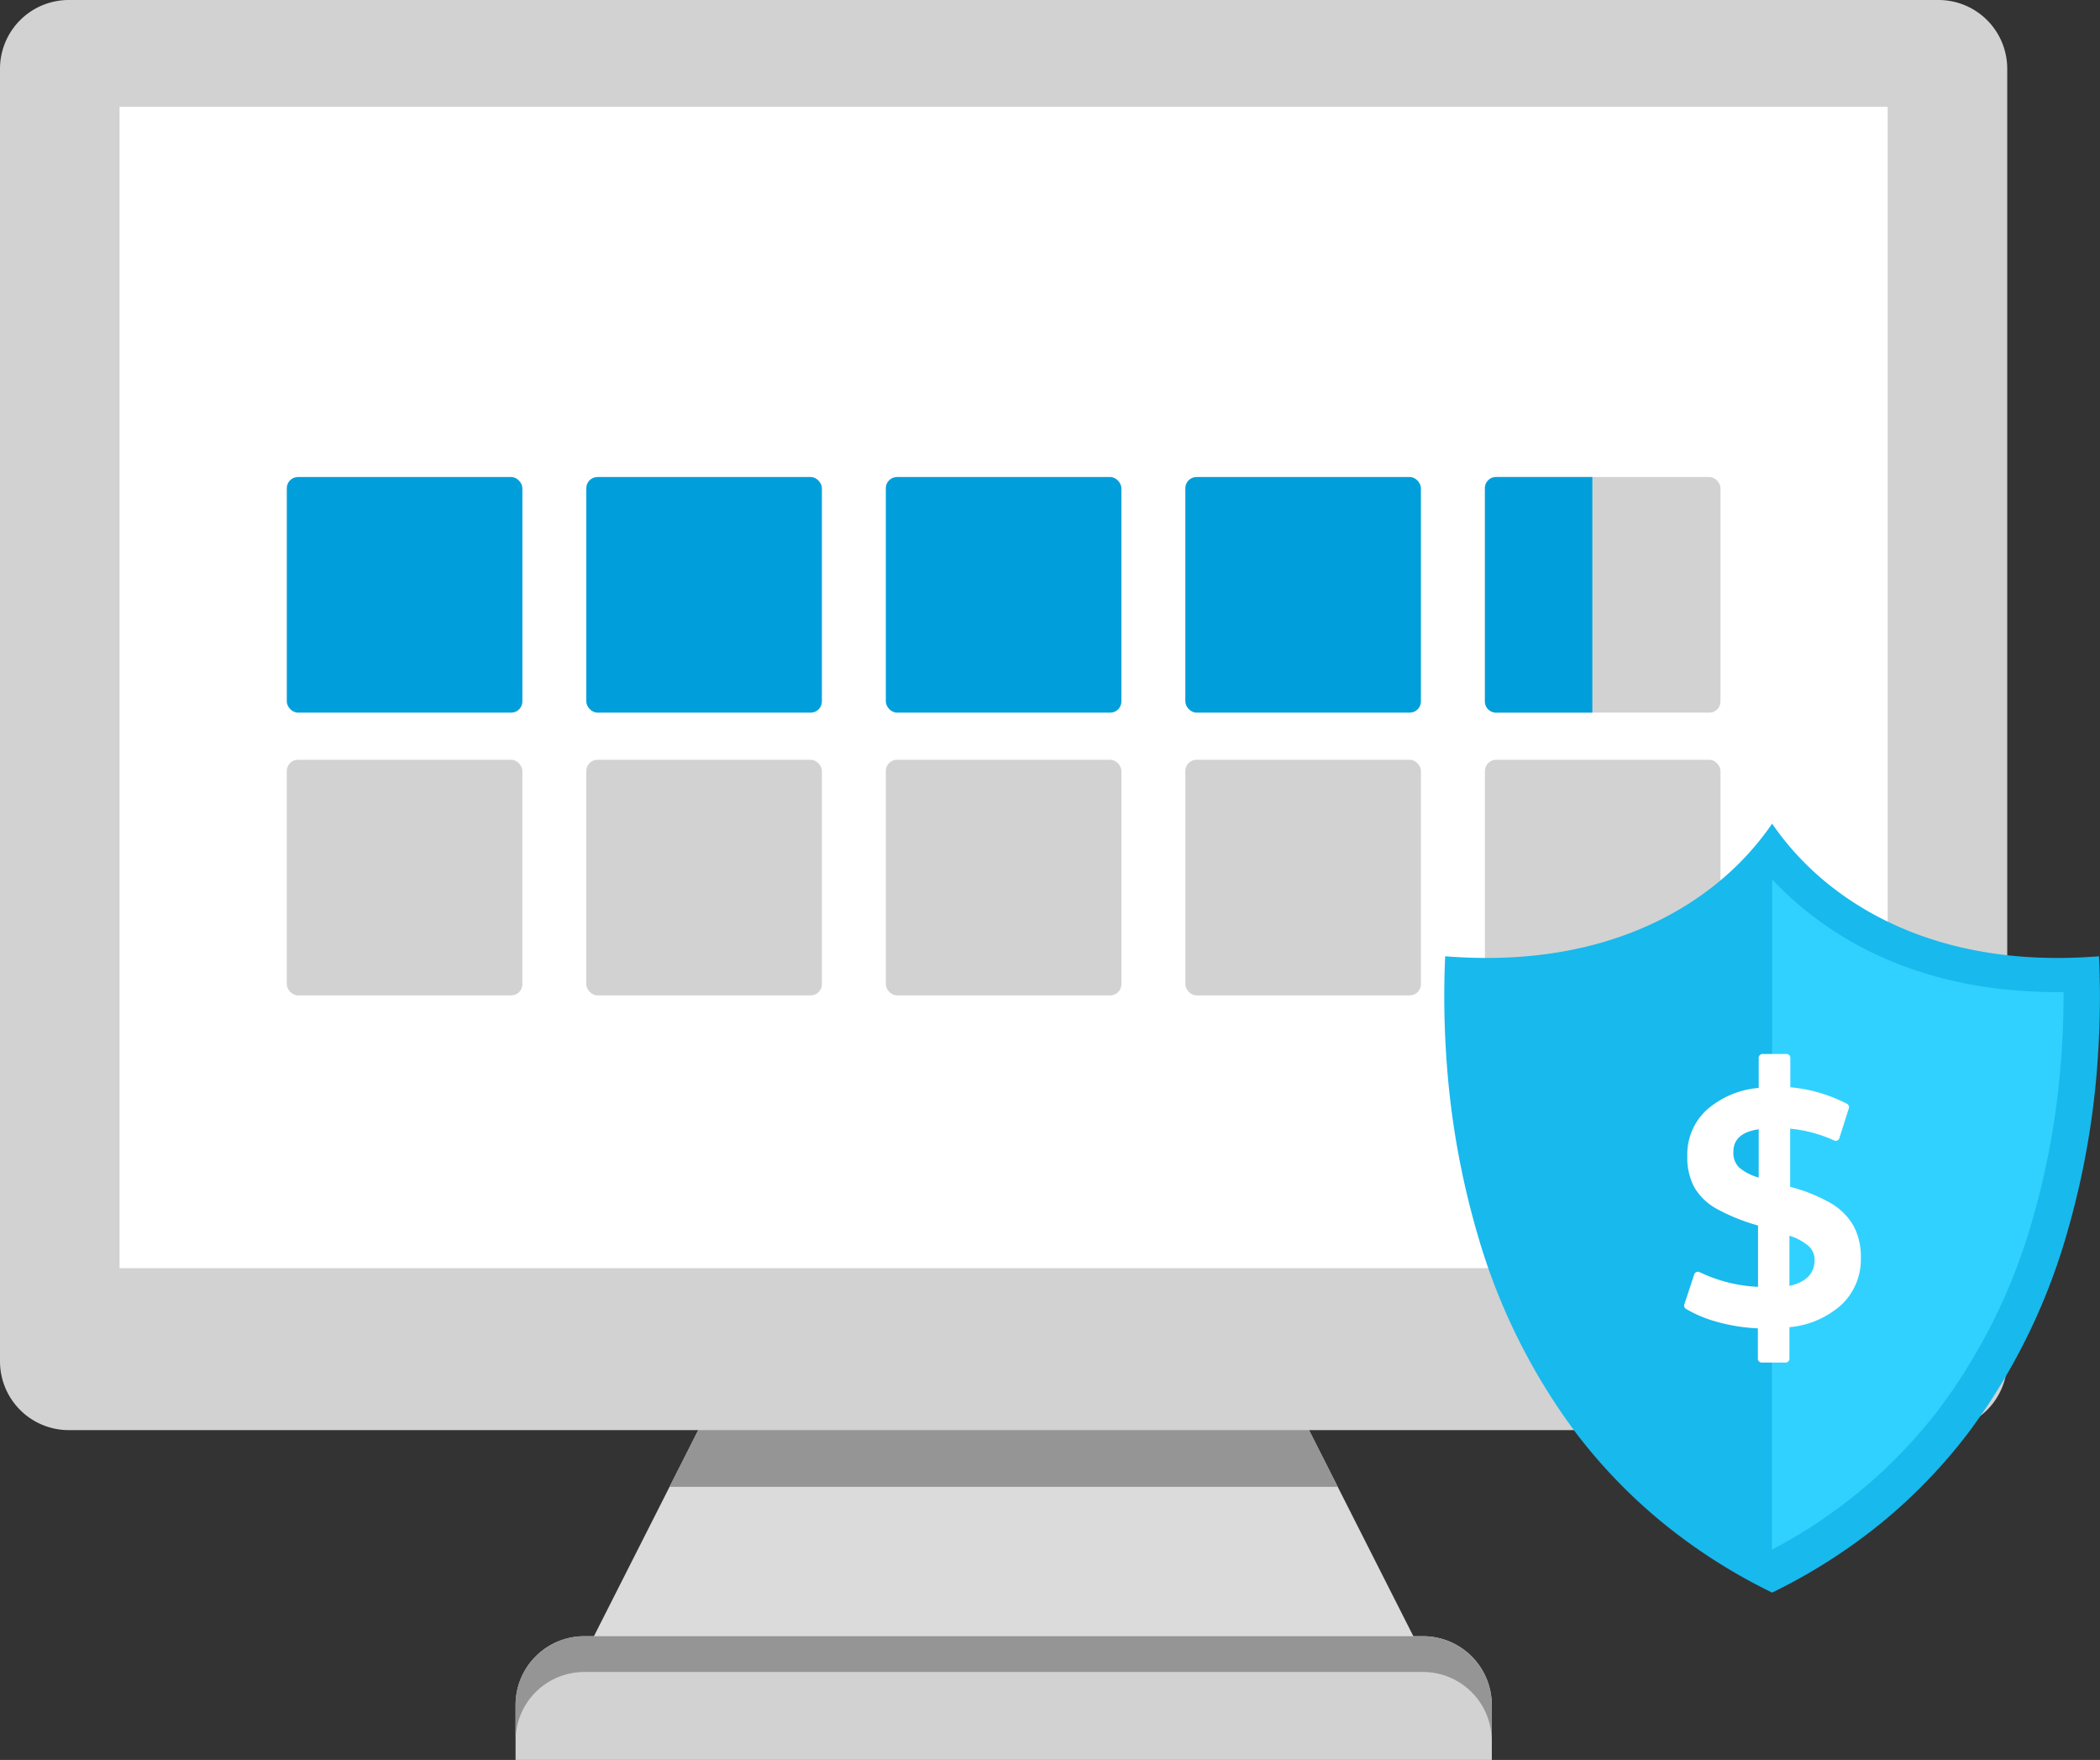 <svg id="Layer_1" data-name="Layer 1" xmlns="http://www.w3.org/2000/svg" viewBox="0 0 376.44 315.45"><rect x="0" y="0" width="376.44" height="315.45" fill="#333333" stroke="none"/><defs><style>.cls-1{fill:#dbdbdb;}.cls-2{fill:#959595;}.cls-3{fill:#d2d2d2;}.cls-4{fill:#fff;}.cls-5{fill:#009fdb;}.cls-6{fill:#18b9ed;}.cls-7{fill:#30d1ff;}</style></defs><title>busint-cybersecurity</title><polygon class="cls-1" points="189.8 243.98 170.01 243.98 131.42 243.98 102.72 300.67 170.01 300.67 189.8 300.67 257.1 300.67 228.4 243.98 189.8 243.98"/><polygon class="cls-2" points="189.8 243.98 170.01 243.98 131.42 243.98 120.01 266.5 239.8 266.5 228.4 243.98 189.8 243.98"/><path class="cls-3" d="M347.49,0H12.32A12.33,12.33,0,0,0,0,12.32V244a12.33,12.33,0,0,0,12.32,12.33H347.49A12.32,12.32,0,0,0,359.81,244V12.32A12.32,12.32,0,0,0,347.49,0Z"/><rect class="cls-4" x="21.43" y="19.15" width="316.95" height="208.15"/><path class="cls-3" d="M255.07,293.27H104.74a12.32,12.32,0,0,0-12.32,12.32v9.86h175v-9.86A12.33,12.33,0,0,0,255.07,293.27Z"/><path class="cls-2" d="M255.07,293.27H104.74a12.32,12.32,0,0,0-12.32,12.32V312a12.31,12.31,0,0,1,12.32-12.32H255.07A12.32,12.32,0,0,1,267.4,312v-6.41A12.33,12.33,0,0,0,255.07,293.27Z"/><rect class="cls-5" x="51.41" y="85.5" width="42.23" height="42.23" rx="2" ry="2"/><rect class="cls-3" x="51.41" y="136.18" width="42.23" height="42.23" rx="2" ry="2"/><rect class="cls-5" x="105.1" y="85.5" width="42.23" height="42.23" rx="2" ry="2"/><rect class="cls-3" x="105.1" y="136.18" width="42.23" height="42.23" rx="2" ry="2"/><rect class="cls-5" x="158.79" y="85.5" width="42.23" height="42.23" rx="2" ry="2"/><rect class="cls-3" x="158.79" y="136.18" width="42.23" height="42.23" rx="2" ry="2"/><rect class="cls-5" x="212.48" y="85.5" width="42.23" height="42.23" rx="2" ry="2"/><rect class="cls-3" x="212.48" y="136.18" width="42.23" height="42.23" rx="2" ry="2"/><rect class="cls-3" x="266.18" y="85.5" width="42.23" height="42.23" rx="2" ry="2"/><path class="cls-5" d="M268.18,85.5h17.26a0,0,0,0,1,0,0v42.23a0,0,0,0,1,0,0H268.18a2,2,0,0,1-2-2V87.5A2,2,0,0,1,268.18,85.5Z"/><rect class="cls-3" x="266.18" y="136.18" width="42.23" height="42.23" rx="2" ry="2"/><path class="cls-6" d="M317.67,285.45a100.45,100.45,0,0,1-19.74-12.61,95.42,95.42,0,0,1-15.42-16,110.4,110.4,0,0,1-17.69-35.72,147.56,147.56,0,0,1-5.6-32.36,159,159,0,0,1-.16-17.36c2.54.2,5,.3,7.47.3,21.08,0,34.52-7.65,42.08-14.07a51,51,0,0,0,9.06-10,50.56,50.56,0,0,0,9.05,10c7.56,6.42,21,14.07,42.08,14.07h0c2.42,0,4.92-.1,7.46-.3a156.44,156.44,0,0,1-.16,17.36,147,147,0,0,1-5.6,32.36,110.4,110.4,0,0,1-17.69,35.72,95.75,95.75,0,0,1-15.41,16A101,101,0,0,1,317.67,285.45Z"/><path class="cls-7" d="M317.67,192.85V157.61c8.6,9.18,24.47,20.21,51.13,20.21h1.11c0,2.86-.06,6.29-.31,10.13a141.27,141.27,0,0,1-5.34,30.93,104,104,0,0,1-16.63,33.62,90.56,90.56,0,0,1-30,25.25V192.85Z"/><path class="cls-4" d="M315.11,243.49v-5.4a32.23,32.23,0,0,1-7.41-1.19,22.7,22.7,0,0,1-5.48-2.3.7.7,0,0,1-.29-.81l1.77-5.36a.7.7,0,0,1,1-.4,27,27,0,0,0,10.44,2.62v-11a34.19,34.19,0,0,1-7.56-3.07,10.42,10.42,0,0,1-3.9-3.84,11.38,11.38,0,0,1-1.22-5.52,10.83,10.83,0,0,1,3.41-8.22,16,16,0,0,1,9.39-4V189.6a.69.69,0,0,1,.69-.69h4.28a.69.69,0,0,1,.7.69v5.28a26.82,26.82,0,0,1,5.6,1.1,27.75,27.75,0,0,1,4.55,1.86.69.69,0,0,1,.33.83L329.72,204a.68.68,0,0,1-.94.41,24.42,24.42,0,0,0-7.88-2.11v10.42a29.7,29.7,0,0,1,7.31,2.95,11.06,11.06,0,0,1,4.05,4.05,11.64,11.64,0,0,1,1.31,5.67,11.19,11.19,0,0,1-3.41,8.41,16.1,16.1,0,0,1-9.39,4.08v5.65a.69.69,0,0,1-.69.69H315.8A.69.69,0,0,1,315.11,243.49Zm-4.39-37a3.7,3.7,0,0,0,1,2.74,9.32,9.32,0,0,0,3.54,1.83v-8.65Q310.72,203.06,310.72,206.46Zm14.56,19.38a3.35,3.35,0,0,0-1-2.47,9.87,9.87,0,0,0-3.51-1.92v9Q325.28,229.44,325.28,225.84Z"/></svg>
